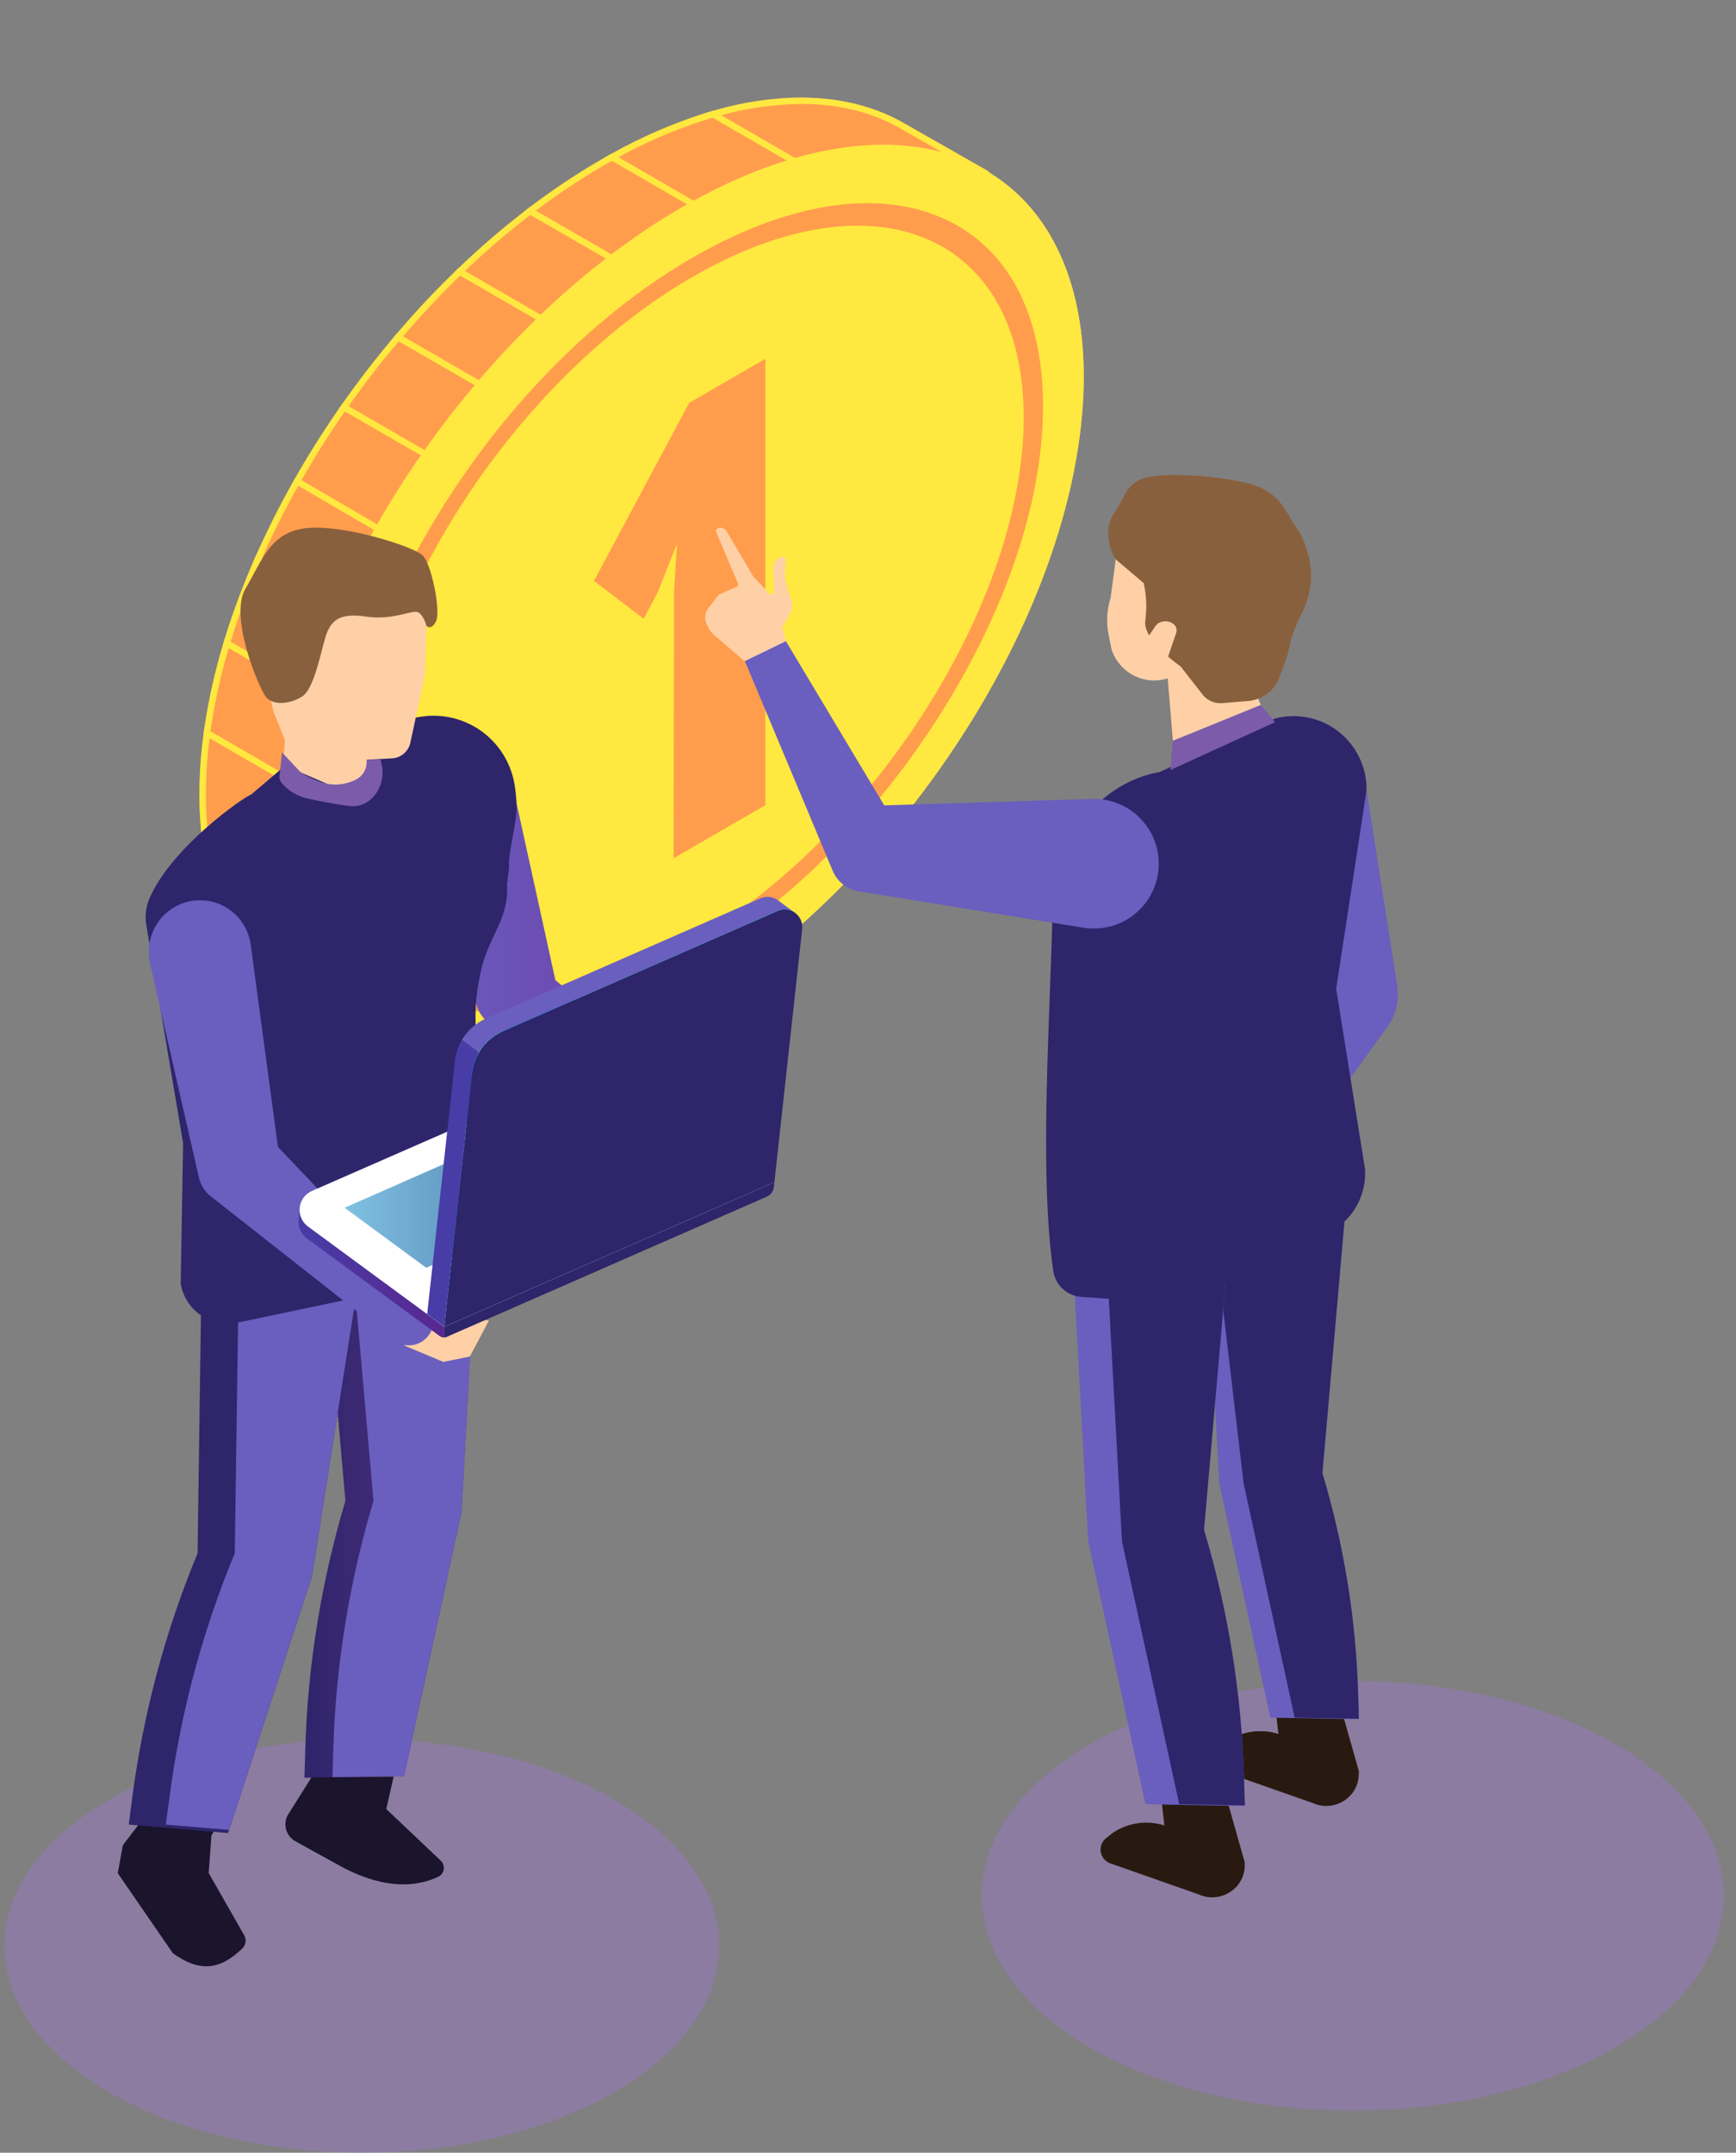 <svg width="142" height="176" viewBox="0 0 142 176" fill="none" xmlns="http://www.w3.org/2000/svg">
<rect x="0" y="0" width="142" height="176" fill="#808080" stroke="none"/>
<path d="M79.549 15.96L80.89 14.02L74.056 10.139C73.927 10.063 73.8 9.99 73.669 9.918C67.657 6.629 58.896 7.434 49.142 13.077C31.007 23.559 16.316 46.794 16.316 64.951C16.316 72.575 18.906 78.096 23.251 81.16C23.899 81.616 24.584 82.017 25.298 82.36L31.227 85.838L32.538 83.943C37.407 83.99 43.077 82.351 49.132 78.85C67.266 68.368 81.957 45.133 81.957 26.974C81.962 22.577 81.104 18.886 79.549 15.96Z" fill="#FF9D4D"/>
<path d="M65.529 8.497C68.493 8.497 71.145 9.126 73.415 10.368L73.443 10.384C73.56 10.449 73.677 10.515 73.792 10.587L80.125 14.193L79.112 15.658L78.938 15.922L79.09 16.205C80.65 19.14 81.442 22.76 81.442 26.963C81.442 44.93 66.835 67.997 48.88 78.383C43.199 81.668 37.622 83.404 32.754 83.404H32.553H32.274L32.115 83.635L31.081 85.128L25.566 81.896L25.549 81.886L25.529 81.877C24.841 81.546 24.181 81.159 23.555 80.721L23.528 80.701C19.881 78.116 17.629 73.797 17.017 68.209C16.992 68.001 16.971 67.789 16.954 67.576C16.881 66.732 16.842 65.847 16.842 64.942C16.847 63.336 16.956 61.732 17.168 60.141C17.191 59.956 17.217 59.772 17.245 59.587C17.582 57.313 18.083 55.066 18.745 52.864C18.793 52.69 18.846 52.515 18.898 52.353C19.557 50.223 20.334 48.133 21.224 46.09L21.435 45.611C22.307 43.637 23.31 41.652 24.399 39.711C24.483 39.561 24.574 39.411 24.656 39.259C25.737 37.367 26.923 35.49 28.183 33.679C28.281 33.536 28.382 33.392 28.485 33.247C29.761 31.436 31.128 29.662 32.551 27.978C32.665 27.842 32.778 27.707 32.9 27.575C34.377 25.849 35.934 24.186 37.531 22.636C37.66 22.51 37.789 22.384 37.924 22.257C39.604 20.647 41.368 19.127 43.207 17.702C43.355 17.587 43.505 17.474 43.657 17.353C45.495 15.954 47.416 14.671 49.411 13.51L49.793 13.291L50.316 12.996C52.677 11.684 55.162 10.609 57.734 9.788L57.809 9.766C58.072 9.684 58.289 9.619 58.495 9.561C60.778 8.884 63.144 8.528 65.525 8.504L65.529 8.497ZM65.529 7.973C63.099 7.997 60.684 8.36 58.353 9.051C58.121 9.118 57.891 9.186 57.656 9.259C55.019 10.095 52.474 11.197 50.058 12.547L49.525 12.847C49.396 12.919 49.267 12.994 49.139 13.068C47.126 14.237 45.187 15.53 43.333 16.939C43.181 17.052 43.029 17.17 42.88 17.288C41.025 18.724 39.247 20.257 37.552 21.88L37.158 22.26C35.531 23.836 33.976 25.494 32.494 27.234C32.379 27.369 32.262 27.505 32.145 27.643C30.703 29.35 29.334 31.125 28.051 32.949C27.95 33.092 27.847 33.237 27.747 33.382C26.474 35.213 25.287 37.091 24.197 39C24.108 39.15 24.023 39.304 23.936 39.456C22.834 41.415 21.843 43.403 20.949 45.396C20.875 45.559 20.804 45.721 20.734 45.883C19.836 47.943 19.052 50.051 18.387 52.197C18.335 52.372 18.282 52.547 18.232 52.721C17.564 54.947 17.058 57.218 16.717 59.517C16.689 59.706 16.663 59.893 16.64 60.081C16.423 61.694 16.313 63.319 16.309 64.947C16.309 65.879 16.347 66.772 16.424 67.627C16.441 67.845 16.462 68.06 16.486 68.273C17.135 74.19 19.557 78.556 23.243 81.156C23.891 81.612 24.576 82.015 25.291 82.358L31.219 85.836L32.53 83.94H32.747C37.568 83.94 43.165 82.3 49.138 78.848C67.272 68.366 81.962 45.13 81.962 26.972C81.962 22.585 81.104 18.894 79.548 15.966L80.889 14.027L74.057 10.138C73.929 10.062 73.8 9.989 73.67 9.918C71.337 8.642 68.591 7.982 65.532 7.982L65.529 7.973Z" fill="#FFE840"/>
<path d="M75.546 64.678C90.04 45.383 92.953 23.087 82.054 14.877C71.155 6.667 50.571 15.654 36.078 34.949C21.585 54.244 18.671 76.541 29.57 84.75C40.469 92.96 61.053 83.973 75.546 64.678Z" fill="#FFD071"/>
<path d="M75.546 64.678C90.04 45.383 92.953 23.087 82.054 14.877C71.155 6.667 50.571 15.654 36.078 34.949C21.585 54.244 18.671 76.541 29.57 84.75C40.469 92.96 61.053 83.973 75.546 64.678Z" fill="#FFE840"/>
<path d="M56.636 78.534C48.976 82.966 41.774 84.142 36.356 81.853C30.939 79.565 27.957 74.071 27.957 66.396C27.957 58.721 30.941 49.778 36.356 41.218C41.773 32.658 48.976 25.495 56.636 21.071C64.296 16.648 71.499 15.463 76.915 17.752C82.332 20.041 85.317 25.535 85.317 33.211C85.317 40.888 82.333 49.827 76.915 58.388C71.498 66.948 64.296 74.104 56.636 78.534ZM56.636 22.647C41.692 31.291 29.535 50.505 29.535 65.477C29.535 80.449 41.692 85.597 56.636 76.953C71.58 68.309 83.737 49.095 83.737 34.123C83.737 19.151 71.58 14.003 56.636 22.647Z" fill="#FF9D4D"/>
<path d="M60.647 44.942V49.322C60.556 49.366 60.464 49.416 60.368 49.471L57.969 50.858V46.766L59.318 45.985C59.807 45.701 60.255 45.35 60.647 44.942Z" fill="#D1975D"/>
<path d="M59.065 17.755L58.802 18.213L49.523 12.844L50.057 12.544L59.065 17.755Z" fill="#FFE840"/>
<path d="M50.867 21.292L50.604 21.748L42.879 17.282C43.029 17.166 43.181 17.049 43.332 16.932L50.867 21.292Z" fill="#FFE840"/>
<path d="M45.156 26.271L44.893 26.729L37.156 22.254L37.55 21.873L45.156 26.271Z" fill="#FFE840"/>
<path d="M39.449 31.25L39.186 31.706L32.148 27.636C32.262 27.498 32.379 27.362 32.497 27.227L39.449 31.25Z" fill="#FFE840"/>
<path d="M36.233 37.667L35.97 38.123L27.75 33.374C27.849 33.229 27.952 33.084 28.053 32.941L36.233 37.667Z" fill="#FFE840"/>
<path d="M34.151 44.792L33.887 45.248L23.938 39.45C24.023 39.298 24.112 39.144 24.199 38.994L34.151 44.792Z" fill="#FFE840"/>
<path d="M30.104 50.687L29.84 51.145L20.738 45.881C20.808 45.719 20.88 45.556 20.953 45.393L30.104 50.687Z" fill="#FFE840"/>
<path d="M28.561 58.078L28.297 58.534L18.234 52.713C18.285 52.538 18.337 52.364 18.39 52.189L28.561 58.078Z" fill="#FFE840"/>
<path d="M25.963 64.855L25.7 65.311L16.645 60.069C16.667 59.881 16.693 59.694 16.721 59.505L25.963 64.855Z" fill="#FFE840"/>
<path d="M26.35 73.359L26.087 73.815L16.496 68.265C16.472 68.052 16.451 67.837 16.434 67.619L26.35 73.359Z" fill="#FFE840"/>
<path d="M62.605 65.826L55.098 70.168L55.134 48.382L55.373 44.593L55.306 44.632L53.788 48.444L52.651 50.591L48.586 47.489L56.371 32.94L62.605 29.333L62.605 65.826Z" fill="#FF9D4D"/>
<path d="M66.95 14.024L66.687 14.48L57.656 9.256C57.89 9.183 58.12 9.114 58.354 9.048L66.95 14.024Z" fill="#FFE840"/>
<path d="M110.65 172.55C127.413 172.55 141.003 164.689 141.003 154.992C141.003 145.295 127.413 137.435 110.65 137.435C93.886 137.435 80.297 145.295 80.297 154.992C80.297 164.689 93.886 172.55 110.65 172.55Z" fill="#9879C2" fill-opacity="0.5"/>
<path d="M60.994 54.125L58.434 51.939C58.228 51.763 58.059 51.547 57.939 51.303L57.801 51.024C57.701 50.819 57.659 50.59 57.682 50.362C57.704 50.135 57.79 49.919 57.929 49.738L58.762 48.658C58.784 48.63 58.813 48.608 58.846 48.593L60.25 47.98C60.301 47.958 60.342 47.915 60.363 47.863C60.384 47.81 60.383 47.751 60.361 47.699L58.581 43.485C58.56 43.436 58.559 43.38 58.577 43.329C58.595 43.279 58.631 43.236 58.678 43.211C58.806 43.143 58.954 43.128 59.093 43.167C59.232 43.206 59.35 43.298 59.423 43.422L61.617 47.136C61.625 47.151 61.635 47.163 61.646 47.175L62.945 48.545C62.976 48.576 63.015 48.597 63.057 48.606C63.1 48.615 63.144 48.611 63.184 48.594C63.224 48.577 63.258 48.548 63.282 48.512C63.306 48.475 63.318 48.433 63.317 48.389L63.254 46.467C63.247 46.26 63.309 46.055 63.429 45.886C63.55 45.716 63.722 45.591 63.92 45.529L63.959 45.517C63.991 45.507 64.026 45.505 64.059 45.51C64.093 45.516 64.125 45.53 64.152 45.55C64.18 45.571 64.202 45.597 64.217 45.628C64.232 45.659 64.24 45.692 64.239 45.727L64.217 46.916C64.211 47.266 64.262 47.614 64.367 47.947L64.726 49.076C64.782 49.254 64.801 49.442 64.783 49.628C64.764 49.813 64.708 49.994 64.618 50.157L64.037 51.205C64.009 51.254 64.002 51.312 64.016 51.366L64.339 52.589C64.352 52.639 64.347 52.691 64.325 52.738C64.303 52.785 64.265 52.822 64.218 52.842L61.221 54.163C61.183 54.179 61.142 54.184 61.102 54.177C61.062 54.17 61.024 54.152 60.994 54.125Z" fill="#FFD0A6"/>
<path d="M111.782 64.601L114.289 80.594C114.476 81.777 114.185 82.987 113.482 83.957L107.236 92.578L104.289 86.442L108.872 78.836L104.289 64.601H111.782Z" fill="url(#paint0_linear)"/>
<path d="M101.819 152.435C101.819 152.381 101.819 152.327 101.819 152.271L100.155 146.401H94.924L94.999 147.091L95.243 149.244C94.536 149.02 93.787 148.959 93.053 149.066C92.319 149.173 91.619 149.445 91.004 149.862L90.481 150.276C90.288 150.426 90.146 150.633 90.075 150.868C90.003 151.103 90.007 151.353 90.084 151.586C90.145 151.775 90.252 151.946 90.395 152.083C90.539 152.22 90.714 152.32 90.905 152.372L98.054 154.883C99.798 155.671 101.805 154.418 101.815 152.526V152.505C101.815 152.505 101.821 152.475 101.819 152.435Z" fill="#281A10"/>
<path d="M110.148 144.181V144.202C110.137 146.099 108.137 147.346 106.386 146.558L99.412 144.113C99.335 143.88 99.332 143.629 99.403 143.395C99.474 143.161 99.616 142.954 99.809 142.804L100.332 142.39C100.978 141.952 101.719 141.673 102.494 141.578C103.269 141.483 104.055 141.574 104.787 141.844L110.085 143.802C110.099 143.847 110.111 143.893 110.12 143.94C110.136 144.019 110.145 144.1 110.148 144.181Z" fill="#281A10"/>
<path d="M111.149 144.966C111.152 144.908 111.152 144.849 111.149 144.791L109.483 138.921H104.252L104.327 139.62L104.571 141.771C103.864 141.547 103.115 141.487 102.381 141.594C101.647 141.701 100.946 141.974 100.332 142.391L99.809 142.805C99.616 142.955 99.474 143.161 99.403 143.396C99.332 143.63 99.335 143.881 99.412 144.113C99.473 144.302 99.58 144.474 99.723 144.611C99.866 144.749 100.042 144.848 100.233 144.901L107.382 147.412C109.126 148.2 111.133 146.947 111.143 145.055V145.034C111.143 145.034 111.152 145.008 111.149 144.966Z" fill="#281A10"/>
<path d="M111.151 140.526V140.561L103.909 140.433L99.735 121.281L98.469 98.026L110.256 96.604L110.237 96.845L108.169 120.442C109.933 126.312 110.916 132.389 111.093 138.517L111.151 140.526Z" fill="url(#paint1_linear)"/>
<path d="M111.153 140.526L105.901 140.434L101.726 121.281L99.008 98.201L110.237 96.846L108.169 120.443C109.933 126.312 110.917 132.39 111.094 138.517L111.153 140.526Z" fill="url(#paint2_linear)"/>
<path d="M101.824 147.604V147.655L93.698 147.511L89.013 126.023L87.59 99.935L100.818 98.344L100.786 98.682L98.485 125.08C100.46 131.666 101.559 138.484 101.756 145.357L101.824 147.604Z" fill="url(#paint3_linear)"/>
<path d="M101.824 147.604L96.46 147.511L91.775 126.023L90.356 99.935L100.786 98.682L98.485 125.08C100.46 131.666 101.56 138.483 101.756 145.357L101.824 147.604Z" fill="url(#paint4_linear)"/>
<path d="M94.851 63.12C89.875 63.974 86.194 68.885 86.103 73.951C85.951 82.528 84.956 95.654 86.152 103.893C86.231 104.457 86.501 104.977 86.917 105.365C87.333 105.753 87.869 105.987 88.436 106.027L92.621 106.315C98.788 106.738 102.26 103.17 108.072 101.051C109.185 100.648 110.137 99.892 110.783 98.898C111.428 97.904 111.733 96.726 111.65 95.543L109.294 80.838L111.781 64.601C111.792 63.682 111.591 62.773 111.195 61.945C110.798 61.116 110.217 60.39 109.495 59.823C108.773 59.255 107.931 58.862 107.033 58.674C106.135 58.486 105.206 58.507 104.318 58.737L94.851 63.12Z" fill="url(#paint5_linear)"/>
<path d="M103.755 59.165L102.583 56.307L104.277 51.425C105.022 50.148 105.366 48.675 105.265 47.199C105.163 45.722 104.62 44.311 103.706 43.148C102.853 42.062 101.713 41.235 100.416 40.762C99.119 40.29 97.716 40.189 96.365 40.472L93.052 41.17C92.723 41.24 92.41 41.374 92.134 41.567C91.857 41.759 91.622 42.004 91.441 42.289C91.261 42.574 91.139 42.892 91.083 43.225C91.028 43.557 91.039 43.898 91.117 44.226L91.126 44.263C91.267 44.855 91.299 45.468 91.22 46.071L90.845 48.882C90.534 49.863 90.479 50.908 90.684 51.916L90.923 53.094C91.221 54.016 91.872 54.783 92.733 55.226C93.593 55.669 94.594 55.753 95.516 55.459L96.121 62.757L103.755 59.165Z" fill="#FFD0A6"/>
<path d="M91.242 45.713L93.549 47.673C93.778 48.676 93.823 49.713 93.682 50.732C93.439 52.351 96.568 54.481 96.568 54.481L98.367 56.787C98.557 57.027 98.803 57.216 99.083 57.338C99.363 57.46 99.669 57.511 99.973 57.486L102.08 57.311C102.644 57.267 103.185 57.065 103.64 56.727C104.095 56.389 104.445 55.929 104.65 55.4C105.03 54.42 105.433 53.286 105.506 52.706C105.579 52.126 106.104 50.91 106.592 49.888C107.236 48.554 107.403 47.038 107.065 45.596C106.857 44.734 106.554 43.849 106.118 43.242C105.016 41.735 104.788 40.148 101.888 39.467C98.988 38.786 94.362 38.573 93.181 39.247C92.001 39.921 92.172 40.346 91.089 42.042C90.006 43.739 91.242 45.713 91.242 45.713Z" fill="#89603E"/>
<path d="M104.291 59.046L103.128 57.634L95.932 60.563L95.738 62.955L104.291 59.046Z" fill="#7B5BAA"/>
<path d="M93.807 52.224L94.522 51.176C94.808 50.76 95.5 50.666 95.939 50.984C96.06 51.06 96.153 51.175 96.202 51.31C96.252 51.445 96.255 51.592 96.213 51.729L95.264 54.514L93.172 53.618L93.807 52.224Z" fill="#FFD0A6"/>
<path d="M88.658 75.854L70.893 72.978L70.243 72.874C69.759 72.796 69.305 72.591 68.925 72.281C68.545 71.971 68.253 71.566 68.079 71.107L60.93 54.05L64.286 52.421L72.327 65.847L89.199 65.323C90.6 65.245 91.974 65.728 93.019 66.665C94.065 67.602 94.696 68.916 94.774 70.32C94.852 71.723 94.37 73.1 93.435 74.147C92.499 75.194 91.187 75.827 89.787 75.905C89.41 75.926 89.032 75.909 88.658 75.854Z" fill="url(#paint6_linear)"/>
<path d="M29.591 176C45.733 176 58.819 168.43 58.819 159.093C58.819 149.755 45.733 142.186 29.591 142.186C13.449 142.186 0.363 149.755 0.363 159.093C0.363 168.43 13.449 176 29.591 176Z" fill="#9879C2" fill-opacity="0.5"/>
<path d="M18.937 147.247L17.296 150.062L17.069 153.135L19.935 158.154C20.046 158.319 20.1 158.516 20.088 158.715C20.076 158.913 19.999 159.103 19.869 159.253C17.991 161.09 16.328 161.262 14.136 159.688L9.633 153.143L10.049 150.868L11.756 148.619L16.502 145.588L18.937 147.247Z" fill="#1A142D"/>
<path d="M32.196 145.262L31.596 147.903L36.053 152.126C36.148 152.216 36.22 152.329 36.262 152.453C36.304 152.578 36.315 152.711 36.294 152.84C36.273 152.97 36.221 153.093 36.142 153.198C36.063 153.303 35.959 153.386 35.84 153.442C33.181 154.684 30.202 153.901 27.647 152.457L24.15 150.53C23.968 150.427 23.809 150.289 23.681 150.124C23.552 149.959 23.458 149.77 23.403 149.568C23.348 149.367 23.334 149.156 23.361 148.949C23.388 148.741 23.455 148.541 23.56 148.36L25.512 145.262H32.196Z" fill="#1A142D"/>
<path d="M33.584 65.158L38.885 81.882L39.001 82.247C39.189 82.841 39.575 83.352 40.094 83.695L55.903 94.135C56.344 94.433 56.882 94.55 57.406 94.462C57.93 94.374 58.401 94.087 58.719 93.66C59.012 93.252 59.144 92.75 59.089 92.251C59.033 91.751 58.794 91.29 58.419 90.957L45.427 80.132L41.686 63.087C41.18 60.789 38.88 59.267 36.597 59.816C35.53 60.073 34.607 60.739 34.025 61.67C33.443 62.602 33.249 63.724 33.484 64.798C33.511 64.913 33.547 65.039 33.584 65.158Z" fill="url(#paint7_linear)"/>
<path d="M24.902 145.341L27.19 145.3L33.051 145.197L37.752 123.64L39.172 97.465L28.212 96.146L25.894 95.869L28.254 122.704C27.267 126.006 26.496 129.369 25.946 132.772C25.392 136.173 25.066 139.607 24.968 143.052L24.902 145.341Z" fill="url(#paint8_linear)"/>
<path d="M27.191 145.299L33.053 145.196L37.753 123.639L39.173 97.464L28.213 96.145L30.55 122.703C29.562 126.005 28.79 129.368 28.24 132.771C27.686 136.172 27.36 139.606 27.262 143.051L27.191 145.299Z" fill="url(#paint9_linear)"/>
<path d="M10.531 149.171L18.655 149.864L18.738 149.612L25.514 128.896L29.59 102.999L19.577 100.742L16.542 100.066L16.16 126.994C13.52 133.367 11.727 140.06 10.825 146.901L10.531 149.171Z" fill="url(#paint10_linear)"/>
<path d="M13.566 149.171L18.738 149.612L25.515 128.896L29.59 102.999L19.578 100.742L19.203 126.987C16.56 133.359 14.766 140.053 13.868 146.894L13.566 149.171Z" fill="url(#paint11_linear)"/>
<path d="M36.264 111.345L38.427 110.91L39.992 107.964L36.137 107.43L34.864 107.871L33.07 110.009L36.264 111.345Z" fill="#FFD0A6"/>
<path d="M34.383 58.603L33.709 58.715L29.721 57.177L20.52 64.977C20.056 65.082 14.033 69.225 12.213 73.486C11.928 74.167 11.844 74.916 11.972 75.643C12.448 78.476 13.912 87.168 14.977 93.466L14.781 104.953C14.869 105.474 15.061 105.971 15.345 106.415C15.63 106.859 16.001 107.241 16.436 107.538C16.872 107.835 17.363 108.041 17.879 108.143C18.396 108.245 18.928 108.242 19.444 108.133L36.932 104.458C37.856 104.264 38.678 103.741 39.247 102.987C39.816 102.233 40.093 101.298 40.028 100.355L38.949 84.774C38.781 82.24 39.015 80.792 39.381 79.211C40.013 76.483 41.662 75.098 41.468 72.303L41.637 70.989C41.549 69.748 42.234 67.406 42.256 66.161C42.26 65.503 42.207 64.846 42.097 64.196C41.959 63.321 41.65 62.481 41.187 61.725C40.725 60.969 40.117 60.313 39.401 59.793C38.684 59.273 37.871 58.901 37.01 58.696C36.149 58.492 35.256 58.461 34.383 58.603Z" fill="url(#paint12_linear)"/>
<path d="M34.925 49.99L34.756 55.207L33.566 60.722C33.49 61.07 33.303 61.384 33.032 61.615C32.762 61.846 32.423 61.982 32.068 62.001L30.141 62.106C30.242 62.315 30.301 62.542 30.314 62.774C30.327 63.005 30.293 63.237 30.216 63.456C30.138 63.675 30.018 63.876 29.862 64.048C29.706 64.22 29.518 64.359 29.308 64.457L29.205 64.506C28.98 64.611 28.735 64.666 28.486 64.67C28.238 64.673 27.992 64.624 27.764 64.525L27.339 64.339L23.154 62.527L23.311 60.528L22.375 58.178L20.473 50.429C20.274 49.622 20.338 48.773 20.655 48.005C20.851 47.523 21.109 47.068 21.424 46.654C21.923 45.996 22.553 45.45 23.273 45.048C23.993 44.646 24.788 44.397 25.609 44.317L28.195 44.069C28.382 44.051 28.571 44.068 28.752 44.12L31.207 44.839C32.31 45.162 33.274 45.843 33.947 46.776C34.62 47.709 34.964 48.84 34.925 49.99Z" fill="#FFD0A6"/>
<path d="M34.887 51.174C34.887 51.174 34.595 50.062 34.034 50.02C33.472 49.978 31.96 50.713 29.928 50.409C27.896 50.105 27.201 50.669 26.771 51.666C26.341 52.662 25.805 56.244 24.726 56.936C23.647 57.629 22.261 57.673 21.721 56.936C21.182 56.2 18.703 50.453 20.086 48.115C21.468 45.776 22.133 43.423 25.2 43.163C28.267 42.903 33.724 44.668 34.536 45.373C35.288 46.023 36.072 49.963 35.671 50.779C35.27 51.595 34.887 51.174 34.887 51.174Z" fill="#89603E"/>
<path d="M24.581 63.128C25.022 63.413 25.491 63.652 25.979 63.843C26.476 64.055 27.013 64.155 27.552 64.138C28.092 64.121 28.621 63.986 29.104 63.743C29.401 63.595 29.645 63.358 29.802 63.065C29.959 62.772 30.02 62.437 29.977 62.107L31.119 62.044L31.228 62.551C31.336 63.054 31.31 63.577 31.154 64.067C30.997 64.558 30.715 64.999 30.336 65.346C30.111 65.554 29.844 65.712 29.554 65.808C29.263 65.905 28.955 65.938 28.65 65.905C27.628 65.792 26.17 65.503 25.268 65.312C24.536 65.168 23.858 64.823 23.312 64.314C23.03 64.046 22.816 63.747 22.857 63.483L23.069 61.517L24.581 63.128Z" fill="#7B5BAA"/>
<path d="M12.277 78.799L16.186 95.904L16.272 96.279C16.409 96.886 16.752 97.426 17.241 97.809L32.192 109.564C32.595 109.879 33.101 110.03 33.61 109.987C34.119 109.943 34.593 109.708 34.937 109.329C35.28 108.951 35.468 108.455 35.462 107.944C35.456 107.432 35.257 106.941 34.905 106.57L21.804 92.787L22.858 94.692L20.519 77.302C20.453 76.75 20.278 76.216 20.005 75.732C19.731 75.248 19.364 74.823 18.925 74.483C18.486 74.142 17.984 73.892 17.447 73.748C16.911 73.603 16.352 73.567 15.801 73.641C15.251 73.716 14.721 73.899 14.242 74.18C13.763 74.462 13.344 74.836 13.011 75.281C12.678 75.726 12.436 76.233 12.3 76.772C12.164 77.311 12.136 77.872 12.218 78.422C12.227 78.548 12.25 78.678 12.277 78.799Z" fill="url(#paint13_linear)"/>
<path d="M34.942 107.449L36.342 108.474V109.348C36.205 109.353 36.071 109.313 35.961 109.233L25.099 101.249C24.861 101.073 24.674 100.839 24.556 100.568C24.437 100.297 24.392 100 24.424 99.707L24.532 98.732L24.795 98.81C24.965 98.599 25.183 98.433 25.431 98.325L36.475 93.478L34.942 107.449Z" fill="url(#paint14_linear)"/>
<path d="M63.343 96.65L63.301 97.045C63.282 97.217 63.218 97.38 63.115 97.519C63.013 97.658 62.876 97.768 62.718 97.838L36.547 109.298C36.482 109.327 36.411 109.343 36.34 109.347V108.474L63.343 96.65Z" fill="url(#paint15_linear)"/>
<path d="M63.345 96.65L36.341 108.475L34.941 107.45L36.474 93.478L38.062 92.783L46.459 89.106C47.455 88.669 48.547 88.503 49.626 88.623C50.706 88.743 51.735 89.146 52.611 89.79L62.114 96.778L63.345 96.65Z" fill="#7B5BAA"/>
<path d="M36.342 108.472L63.343 96.647L52.721 88.83C51.844 88.188 50.815 87.787 49.735 87.668C48.656 87.55 47.564 87.717 46.57 88.154L25.526 97.363C25.252 97.481 25.014 97.669 24.836 97.909C24.658 98.15 24.547 98.433 24.514 98.73C24.481 99.027 24.528 99.328 24.649 99.601C24.77 99.874 24.961 100.111 25.203 100.286L36.342 108.472Z" fill="white"/>
<path d="M34.865 103.65L55.827 94.422L49.154 89.514L28.191 98.743L34.865 103.65Z" fill="url(#paint16_linear)"/>
<path d="M39.18 86.054C38.874 86.57 38.682 87.146 38.615 87.743L38.062 92.782L36.341 108.468L34.941 107.442L36.474 93.478L37.216 86.721C37.282 86.119 37.476 85.538 37.784 85.018L39.18 86.054Z" fill="url(#paint17_linear)"/>
<path d="M37.785 85.021L39.173 86.044C39.627 85.273 40.313 84.665 41.132 84.306L63.605 74.468C63.837 74.366 64.093 74.328 64.345 74.357C64.597 74.387 64.836 74.483 65.038 74.636L63.637 73.611C63.435 73.458 63.196 73.362 62.944 73.333C62.693 73.303 62.438 73.341 62.206 73.442L39.734 83.281C38.919 83.642 38.237 84.25 37.785 85.021Z" fill="url(#paint18_linear)"/>
<path d="M38.619 87.749L36.531 106.752L61.947 95.626L64.192 75.174V75.197L65.036 74.638C64.833 74.485 64.594 74.389 64.342 74.359C64.09 74.329 63.835 74.367 63.602 74.469L41.129 84.308C40.443 84.606 39.847 85.081 39.403 85.684C38.958 86.288 38.681 86.999 38.6 87.744L38.619 87.749Z" fill="#00CBFC"/>
<path d="M65.615 75.954L63.343 96.65L36.34 108.475L38.061 92.79L38.614 87.751C38.698 87.006 38.976 86.296 39.419 85.693C39.864 85.09 40.458 84.615 41.144 84.315L63.62 74.474C63.852 74.373 64.107 74.335 64.359 74.365C64.61 74.394 64.849 74.491 65.052 74.643C65.252 74.793 65.409 74.993 65.508 75.223C65.607 75.453 65.644 75.705 65.615 75.954Z" fill="url(#paint19_linear)"/>
<defs>
<linearGradient id="paint0_linear" x1="38981.1" y1="48179.4" x2="39560.8" y2="48179.4" gradientUnits="userSpaceOnUse">
<stop stop-color="#6A5EBF"/>
<stop offset="1" stop-color="#6E3AA5"/>
</linearGradient>
<linearGradient id="paint1_linear" x1="48707.9" y1="85757" x2="49630.3" y2="85757" gradientUnits="userSpaceOnUse">
<stop stop-color="#6A5EBF"/>
<stop offset="1" stop-color="#6E3AA5"/>
</linearGradient>
<linearGradient id="paint2_linear" x1="46687.4" y1="85244.7" x2="47533.2" y2="85244.7" gradientUnits="userSpaceOnUse">
<stop stop-color="#2E256B"/>
<stop offset="1" stop-color="#5A3087"/>
</linearGradient>
<linearGradient id="paint3_linear" x1="53757.1" y1="97439.1" x2="54919.1" y2="97439.1" gradientUnits="userSpaceOnUse">
<stop stop-color="#6A5EBF"/>
<stop offset="1" stop-color="#6E3AA5"/>
</linearGradient>
<linearGradient id="paint4_linear" x1="43514.3" y1="96710.6" x2="44268.6" y2="96710.6" gradientUnits="userSpaceOnUse">
<stop stop-color="#2E256B"/>
<stop offset="1" stop-color="#5A3087"/>
</linearGradient>
<linearGradient id="paint5_linear" x1="98611.4" y1="83323.7" x2="102552" y2="83323.7" gradientUnits="userSpaceOnUse">
<stop stop-color="#2E256B"/>
<stop offset="1" stop-color="#5A3087"/>
</linearGradient>
<linearGradient id="paint6_linear" x1="122527" y1="38515.9" x2="129099" y2="38515.9" gradientUnits="userSpaceOnUse">
<stop stop-color="#6A5EBF"/>
<stop offset="1" stop-color="#6E3AA5"/>
</linearGradient>
<linearGradient id="paint7_linear" x1="33.386" y1="77.091" x2="59.097" y2="77.091" gradientUnits="userSpaceOnUse">
<stop stop-color="#6A5EBF"/>
<stop offset="1" stop-color="#6E3AA5"/>
</linearGradient>
<linearGradient id="paint8_linear" x1="24.902" y1="120.606" x2="39.176" y2="120.606" gradientUnits="userSpaceOnUse">
<stop stop-color="#2E256B"/>
<stop offset="1" stop-color="#5A3087"/>
</linearGradient>
<linearGradient id="paint9_linear" x1="18634.2" y1="41202.5" x2="19485.9" y2="41202.5" gradientUnits="userSpaceOnUse">
<stop stop-color="#6A5EBF"/>
<stop offset="1" stop-color="#6E3AA5"/>
</linearGradient>
<linearGradient id="paint10_linear" x1="27724.3" y1="42994.6" x2="29878.7" y2="42994.6" gradientUnits="userSpaceOnUse">
<stop stop-color="#2E256B"/>
<stop offset="1" stop-color="#5A3087"/>
</linearGradient>
<linearGradient id="paint11_linear" x1="23602.4" y1="42258.5" x2="25125.2" y2="42258.5" gradientUnits="userSpaceOnUse">
<stop stop-color="#6A5EBF"/>
<stop offset="1" stop-color="#6E3AA5"/>
</linearGradient>
<linearGradient id="paint12_linear" x1="44381.6" y1="31252.3" x2="49841" y2="31252.3" gradientUnits="userSpaceOnUse">
<stop stop-color="#2E256B"/>
<stop offset="1" stop-color="#5A3087"/>
</linearGradient>
<linearGradient id="paint13_linear" x1="34106.2" y1="24282" x2="37323.3" y2="24282" gradientUnits="userSpaceOnUse">
<stop stop-color="#6A5EBF"/>
<stop offset="1" stop-color="#6E3AA5"/>
</linearGradient>
<linearGradient id="paint14_linear" x1="24.409" y1="101.416" x2="36.475" y2="101.416" gradientUnits="userSpaceOnUse">
<stop stop-color="#483CA6"/>
<stop offset="1" stop-color="#59278F"/>
</linearGradient>
<linearGradient id="paint15_linear" x1="43436.9" y1="9382.73" x2="47761.6" y2="9382.73" gradientUnits="userSpaceOnUse">
<stop stop-color="#2E256B"/>
<stop offset="1" stop-color="#5A3087"/>
</linearGradient>
<linearGradient id="paint16_linear" x1="28.191" y1="96.582" x2="55.826" y2="96.582" gradientUnits="userSpaceOnUse">
<stop stop-color="#7FC1E2"/>
<stop offset="1" stop-color="#304D87"/>
</linearGradient>
<linearGradient id="paint17_linear" x1="6812.69" y1="16367.5" x2="6919.26" y2="16367.5" gradientUnits="userSpaceOnUse">
<stop stop-color="#483CA6"/>
<stop offset="1" stop-color="#59278F"/>
</linearGradient>
<linearGradient id="paint18_linear" x1="44072.7" y1="7622.14" x2="48478.8" y2="7622.14" gradientUnits="userSpaceOnUse">
<stop stop-color="#6A5EBF"/>
<stop offset="1" stop-color="#6E3AA5"/>
</linearGradient>
<linearGradient id="paint19_linear" x1="47102.8" y1="22688.7" x2="52188.9" y2="22688.7" gradientUnits="userSpaceOnUse">
<stop stop-color="#2E256B"/>
<stop offset="1" stop-color="#5A3087"/>
</linearGradient>
</defs>
</svg>

